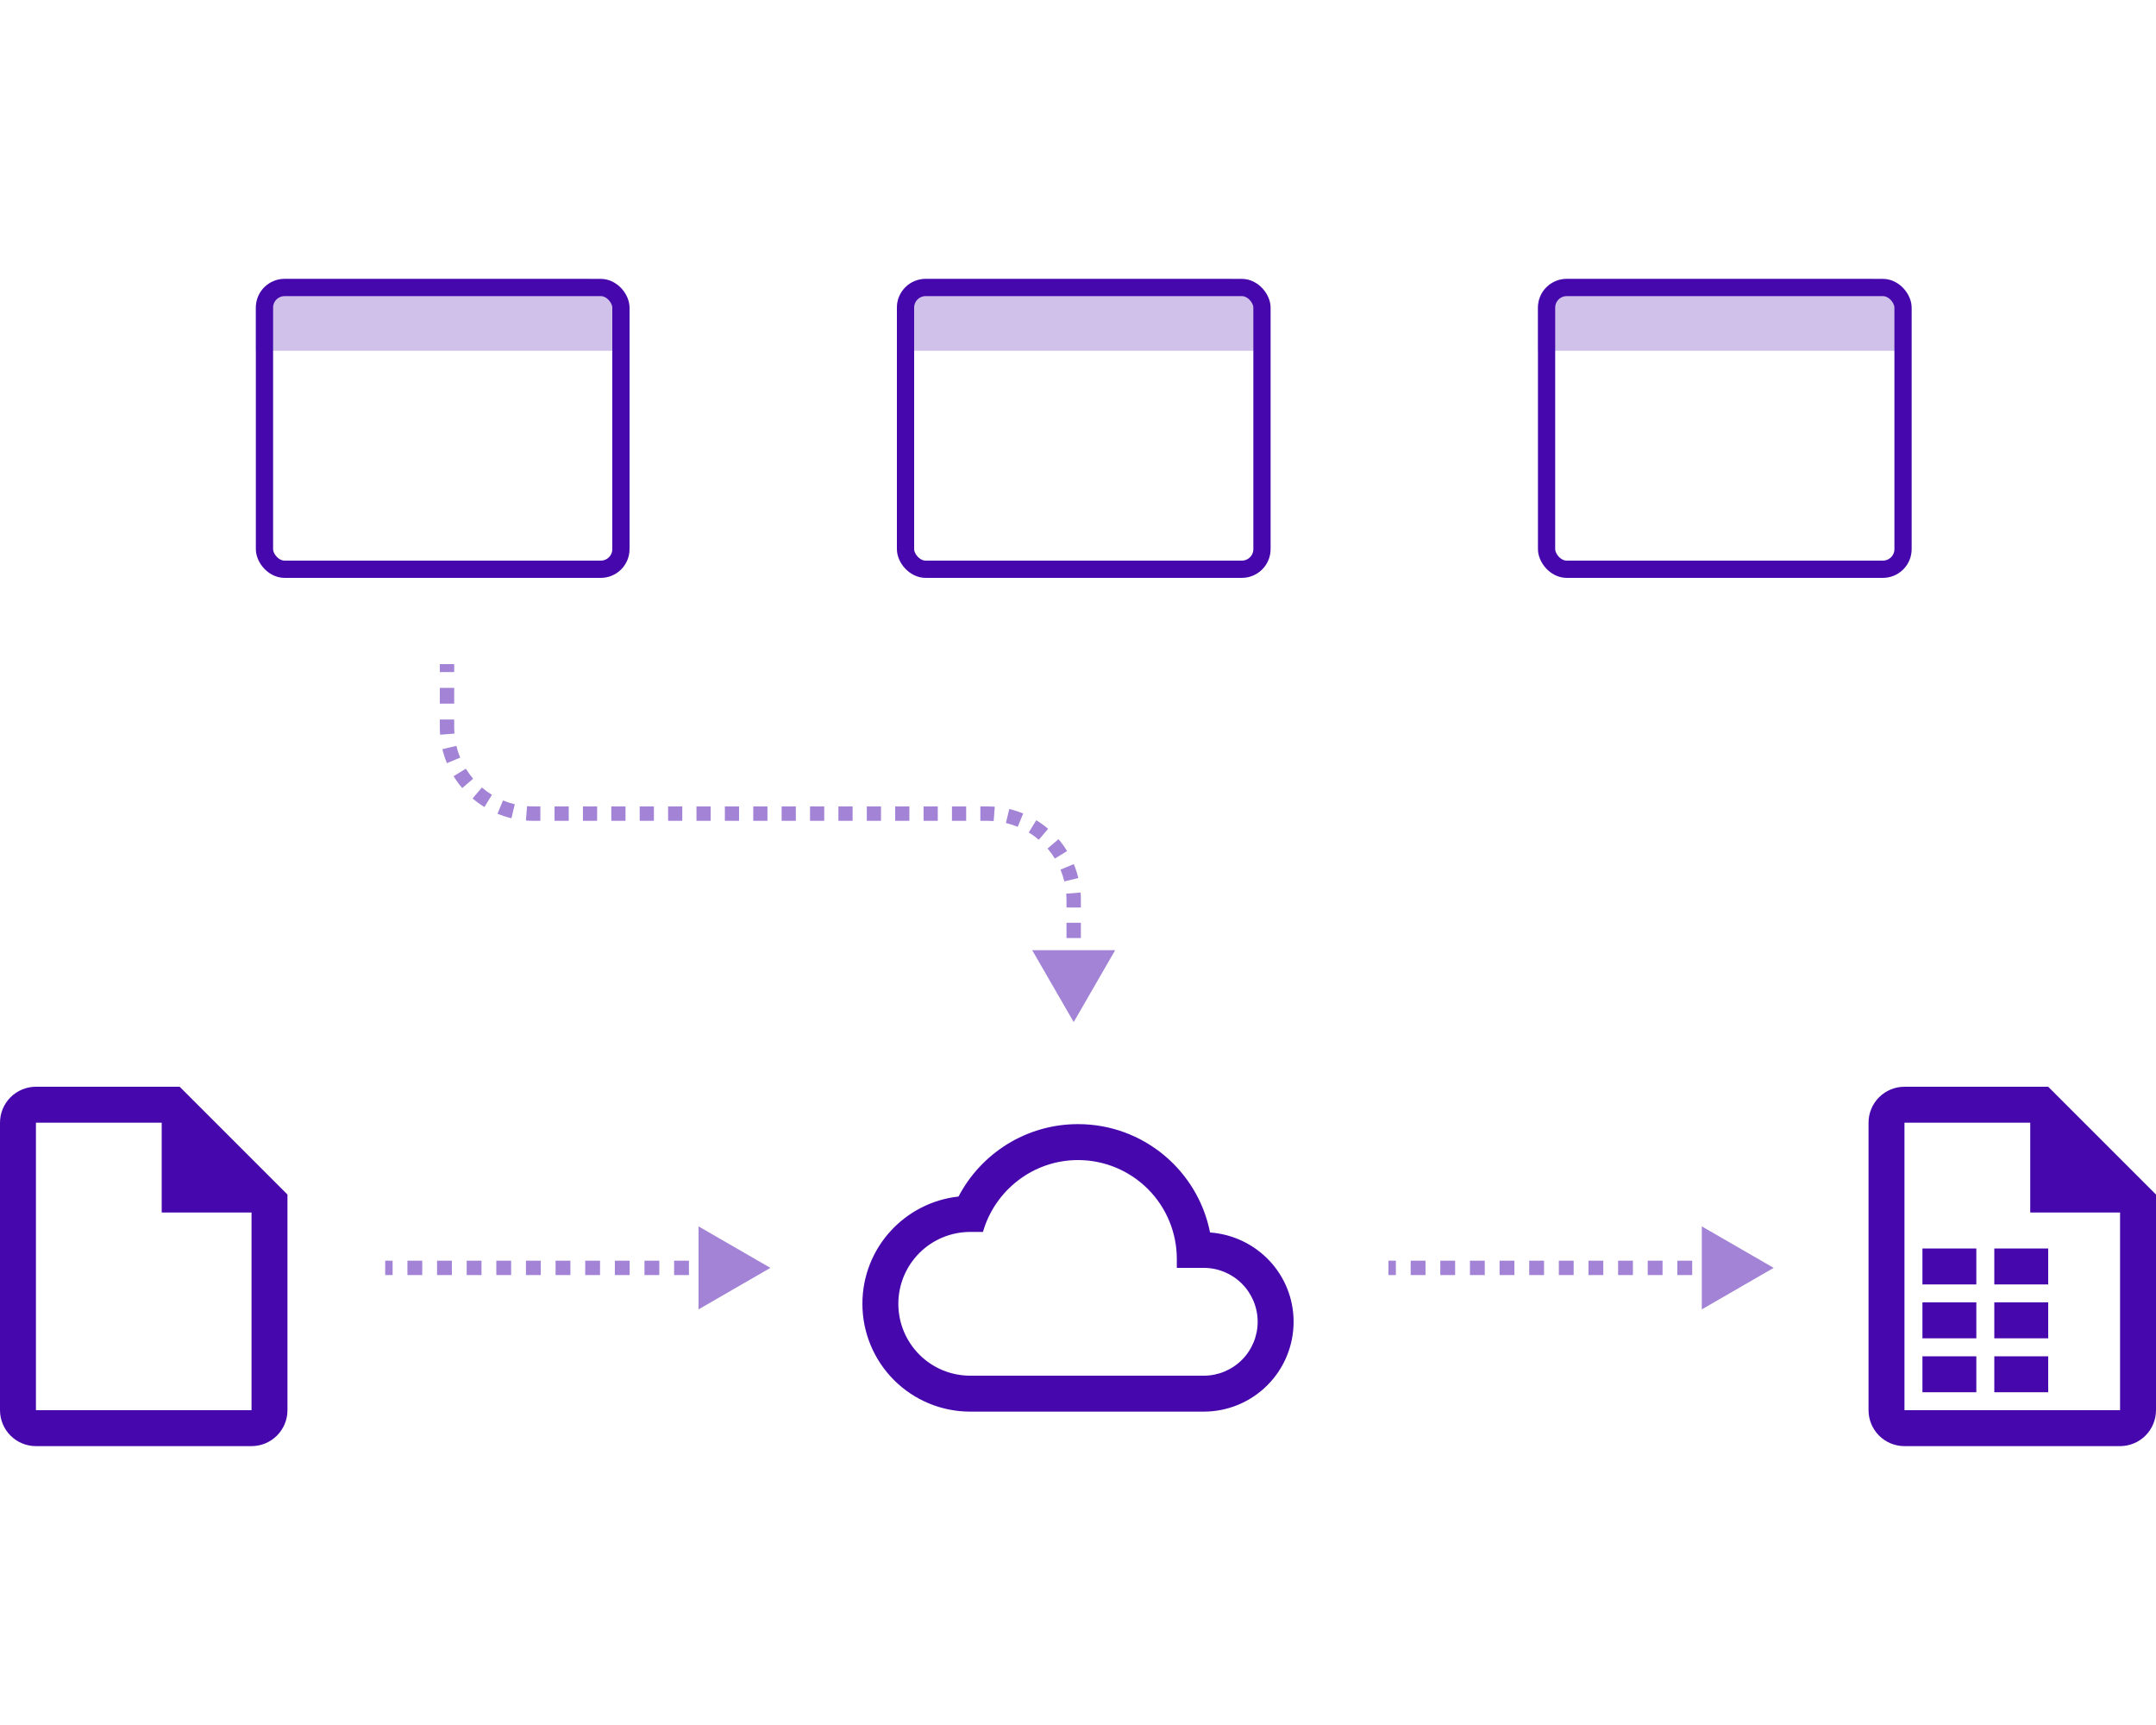 <svg xmlns="http://www.w3.org/2000/svg" width="750" height="600" fill="none" viewBox="0 0 750 600"><rect width="750" height="600" fill="#fff"/><path fill="#4608AD" d="M418.75 478.5H337.5C330.87 478.5 324.511 475.866 319.822 471.178C315.134 466.489 312.5 460.13 312.5 453.5C312.5 446.87 315.134 440.511 319.822 435.822C324.511 431.134 330.87 428.5 337.5 428.5H341.938C346.062 414.063 359.375 403.5 375 403.5C384.117 403.5 392.86 407.122 399.307 413.568C405.753 420.015 409.375 428.758 409.375 437.875V441H418.75C423.723 441 428.492 442.975 432.008 446.492C435.525 450.008 437.5 454.777 437.5 459.75C437.5 464.723 435.525 469.492 432.008 473.008C428.492 476.525 423.723 478.5 418.75 478.5ZM420.938 428.687C416.688 407.187 397.75 391 375 391C356.938 391 341.25 401.25 333.438 416.187C314.625 418.25 300 434.125 300 453.5C300 463.446 303.951 472.984 310.983 480.017C318.016 487.049 327.554 491 337.5 491H418.75C422.854 491 426.917 490.192 430.709 488.621C434.5 487.051 437.945 484.749 440.847 481.847C443.749 478.945 446.051 475.5 447.621 471.709C449.192 467.917 450 463.854 450 459.75C450 443.25 437.187 429.875 420.938 428.687Z"/><path fill="#A283D6" d="M268 441L243 426.566V455.434L268 441ZM134 443.5H136.577V438.5H134V443.5ZM141.731 443.5H146.885V438.5H141.731V443.5ZM152.038 443.5H157.192V438.5H152.038V443.5ZM162.346 443.5H167.5V438.5H162.346V443.5ZM172.654 443.5H177.808V438.5H172.654V443.5ZM182.962 443.5H188.115V438.5H182.962V443.5ZM193.269 443.5H198.423V438.5H193.269V443.5ZM203.577 443.5H208.731V438.5H203.577V443.5ZM213.885 443.5H219.038V438.5H213.885V443.5ZM224.192 443.5H229.346V438.5H224.192V443.5ZM234.5 443.5H239.654V438.5H234.5V443.5ZM244.808 443.5H249.962V438.5H244.808V443.5ZM255.115 443.5H260.269V438.5H255.115V443.5Z"/><path fill="#A283D6" d="M617 441L592 426.566V455.434L617 441ZM483 443.5H485.577V438.5H483V443.5ZM490.731 443.5H495.885V438.5H490.731V443.5ZM501.038 443.5H506.192V438.5H501.038V443.5ZM511.346 443.5H516.5V438.5H511.346V443.5ZM521.654 443.5H526.808V438.5H521.654V443.5ZM531.962 443.5H537.115V438.5H531.962V443.5ZM542.269 443.5H547.423V438.5H542.269V443.5ZM552.577 443.5H557.731V438.5H552.577V443.5ZM562.885 443.5H568.038V438.5H562.885V443.5ZM573.192 443.5H578.346V438.5H573.192V443.5ZM583.5 443.5H588.654V438.5H583.5V443.5ZM593.808 443.5H598.962V438.5H593.808V443.5ZM604.115 443.5H609.269V438.5H604.115V443.5Z"/><path fill="#4608AD" d="M62.5 378H12.5C9.185 378 6.005 379.317 3.661 381.661C1.317 384.005 0 387.185 0 390.5V490.5C0 493.815 1.317 496.995 3.661 499.339C6.005 501.683 9.185 503 12.5 503H87.5C90.815 503 93.995 501.683 96.339 499.339C98.683 496.995 100 493.815 100 490.5V415.5L62.5 378ZM87.5 490.5H12.5V390.5H56.25V421.75H87.5V490.5Z"/><path fill="#4608AD" d="M712.5 378H662.5C659.185 378 656.005 379.317 653.661 381.661C651.317 384.005 650 387.185 650 390.5V490.5C650 493.815 651.317 496.995 653.661 499.339C656.005 501.683 659.185 503 662.5 503H737.5C740.815 503 743.995 501.683 746.339 499.339C748.683 496.995 750 493.815 750 490.5V415.5L712.5 378ZM737.5 490.5H662.5V390.5H706.25V421.75H737.5V490.5ZM687.5 446.75H668.75V434.25H687.5V446.75ZM712.5 446.75H693.75V434.25H712.5V446.75ZM687.5 465.5H668.75V453H687.5V465.5ZM712.5 465.5H693.75V453H712.5V465.5ZM687.5 484.25H668.75V471.75H687.5V484.25ZM712.5 484.25H693.75V471.75H712.5V484.25Z"/><rect width="124" height="98" x="315" y="100" fill="#fff" stroke="#4608AD" stroke-width="6" rx="7"/><path fill="#4608AD" fill-opacity=".25" d="M312 107C312 101.477 316.477 97 322 97H427C432.523 97 437 101.477 437 107V122H312V107Z"/><rect width="124" height="98" x="538" y="100" fill="#fff" stroke="#4608AD" stroke-width="6" rx="7"/><path fill="#4608AD" fill-opacity=".25" d="M535 107C535 101.477 539.477 97 545 97H650C655.523 97 660 101.477 660 107V122H535V107Z"/><rect width="124" height="98" x="92" y="100" fill="#fff" stroke="#4608AD" stroke-width="6" rx="7"/><path fill="#4608AD" fill-opacity=".25" d="M89 107C89 101.477 93.477 97 99 97H204C209.523 97 214 101.477 214 107V122H89V107Z"/><path fill="#A283D6" d="M373.5 355.5L387.934 330.5H359.066L373.5 355.5ZM153 231V233.75H158V231H153ZM153 239.25V244.75H158V239.25H153ZM153 250.25V253H158V250.25H153ZM153 253C153 253.858 153.033 254.708 153.099 255.55L158.084 255.162C158.028 254.449 158 253.728 158 253H153ZM153.891 260.588C154.291 262.26 154.82 263.881 155.467 265.441L160.086 263.526C159.539 262.207 159.092 260.837 158.754 259.425L153.891 260.588ZM157.787 269.985C158.68 271.439 159.684 272.818 160.787 274.108L164.588 270.859C163.653 269.766 162.803 268.599 162.047 267.369L157.787 269.985ZM164.392 277.713C165.682 278.816 167.061 279.82 168.515 280.713L171.131 276.453C169.901 275.697 168.734 274.847 167.641 273.912L164.392 277.713ZM173.059 283.033C174.619 283.68 176.24 284.209 177.912 284.609L179.075 279.746C177.663 279.408 176.293 278.961 174.974 278.414L173.059 283.033ZM182.95 285.401C183.792 285.467 184.642 285.5 185.5 285.5V280.5C184.772 280.5 184.051 280.472 183.338 280.416L182.95 285.401ZM185.5 285.5H187.969V280.5H185.5V285.5ZM192.906 285.5H197.844V280.5H192.906V285.5ZM202.781 285.5H207.719V280.5H202.781V285.5ZM212.656 285.5H217.594V280.5H212.656V285.5ZM222.531 285.5H227.469V280.5H222.531V285.5ZM232.406 285.5H237.344V280.5H232.406V285.5ZM242.281 285.5H247.219V280.5H242.281V285.5ZM252.156 285.5H257.094V280.5H252.156V285.5ZM262.031 285.5H266.969V280.5H262.031V285.5ZM271.906 285.5H276.844V280.5H271.906V285.5ZM281.781 285.5H286.719V280.5H281.781V285.5ZM291.656 285.5H296.594V280.5H291.656V285.5ZM301.531 285.5H306.469V280.5H301.531V285.5ZM311.406 285.5H316.344V280.5H311.406V285.5ZM321.281 285.5H326.219V280.5H321.281V285.5ZM331.156 285.5H336.094V280.5H331.156V285.5ZM341.031 285.5H343.5V280.5H341.031V285.5ZM343.5 285.5C344.228 285.5 344.949 285.528 345.662 285.584L346.05 280.599C345.208 280.533 344.358 280.5 343.5 280.5V285.5ZM349.925 286.254C351.337 286.592 352.707 287.039 354.026 287.586L355.941 282.967C354.381 282.32 352.76 281.791 351.088 281.391L349.925 286.254ZM357.869 289.547C359.099 290.303 360.266 291.153 361.359 292.088L364.608 288.287C363.318 287.184 361.939 286.18 360.485 285.287L357.869 289.547ZM364.412 295.141C365.347 296.234 366.197 297.401 366.953 298.631L371.213 296.015C370.32 294.561 369.316 293.182 368.213 291.892L364.412 295.141ZM368.914 302.474C369.461 303.793 369.908 305.163 370.246 306.575L375.109 305.412C374.709 303.74 374.18 302.119 373.533 300.559L368.914 302.474ZM370.916 310.838C370.972 311.551 371 312.272 371 313H376C376 312.142 375.967 311.292 375.901 310.45L370.916 310.838ZM371 313V315.656H376V313H371ZM371 320.969V326.281H376V320.969H371ZM371 331.594V336.906H376V331.594H371ZM371 342.219V347.531H376V342.219H371Z"/></svg>
